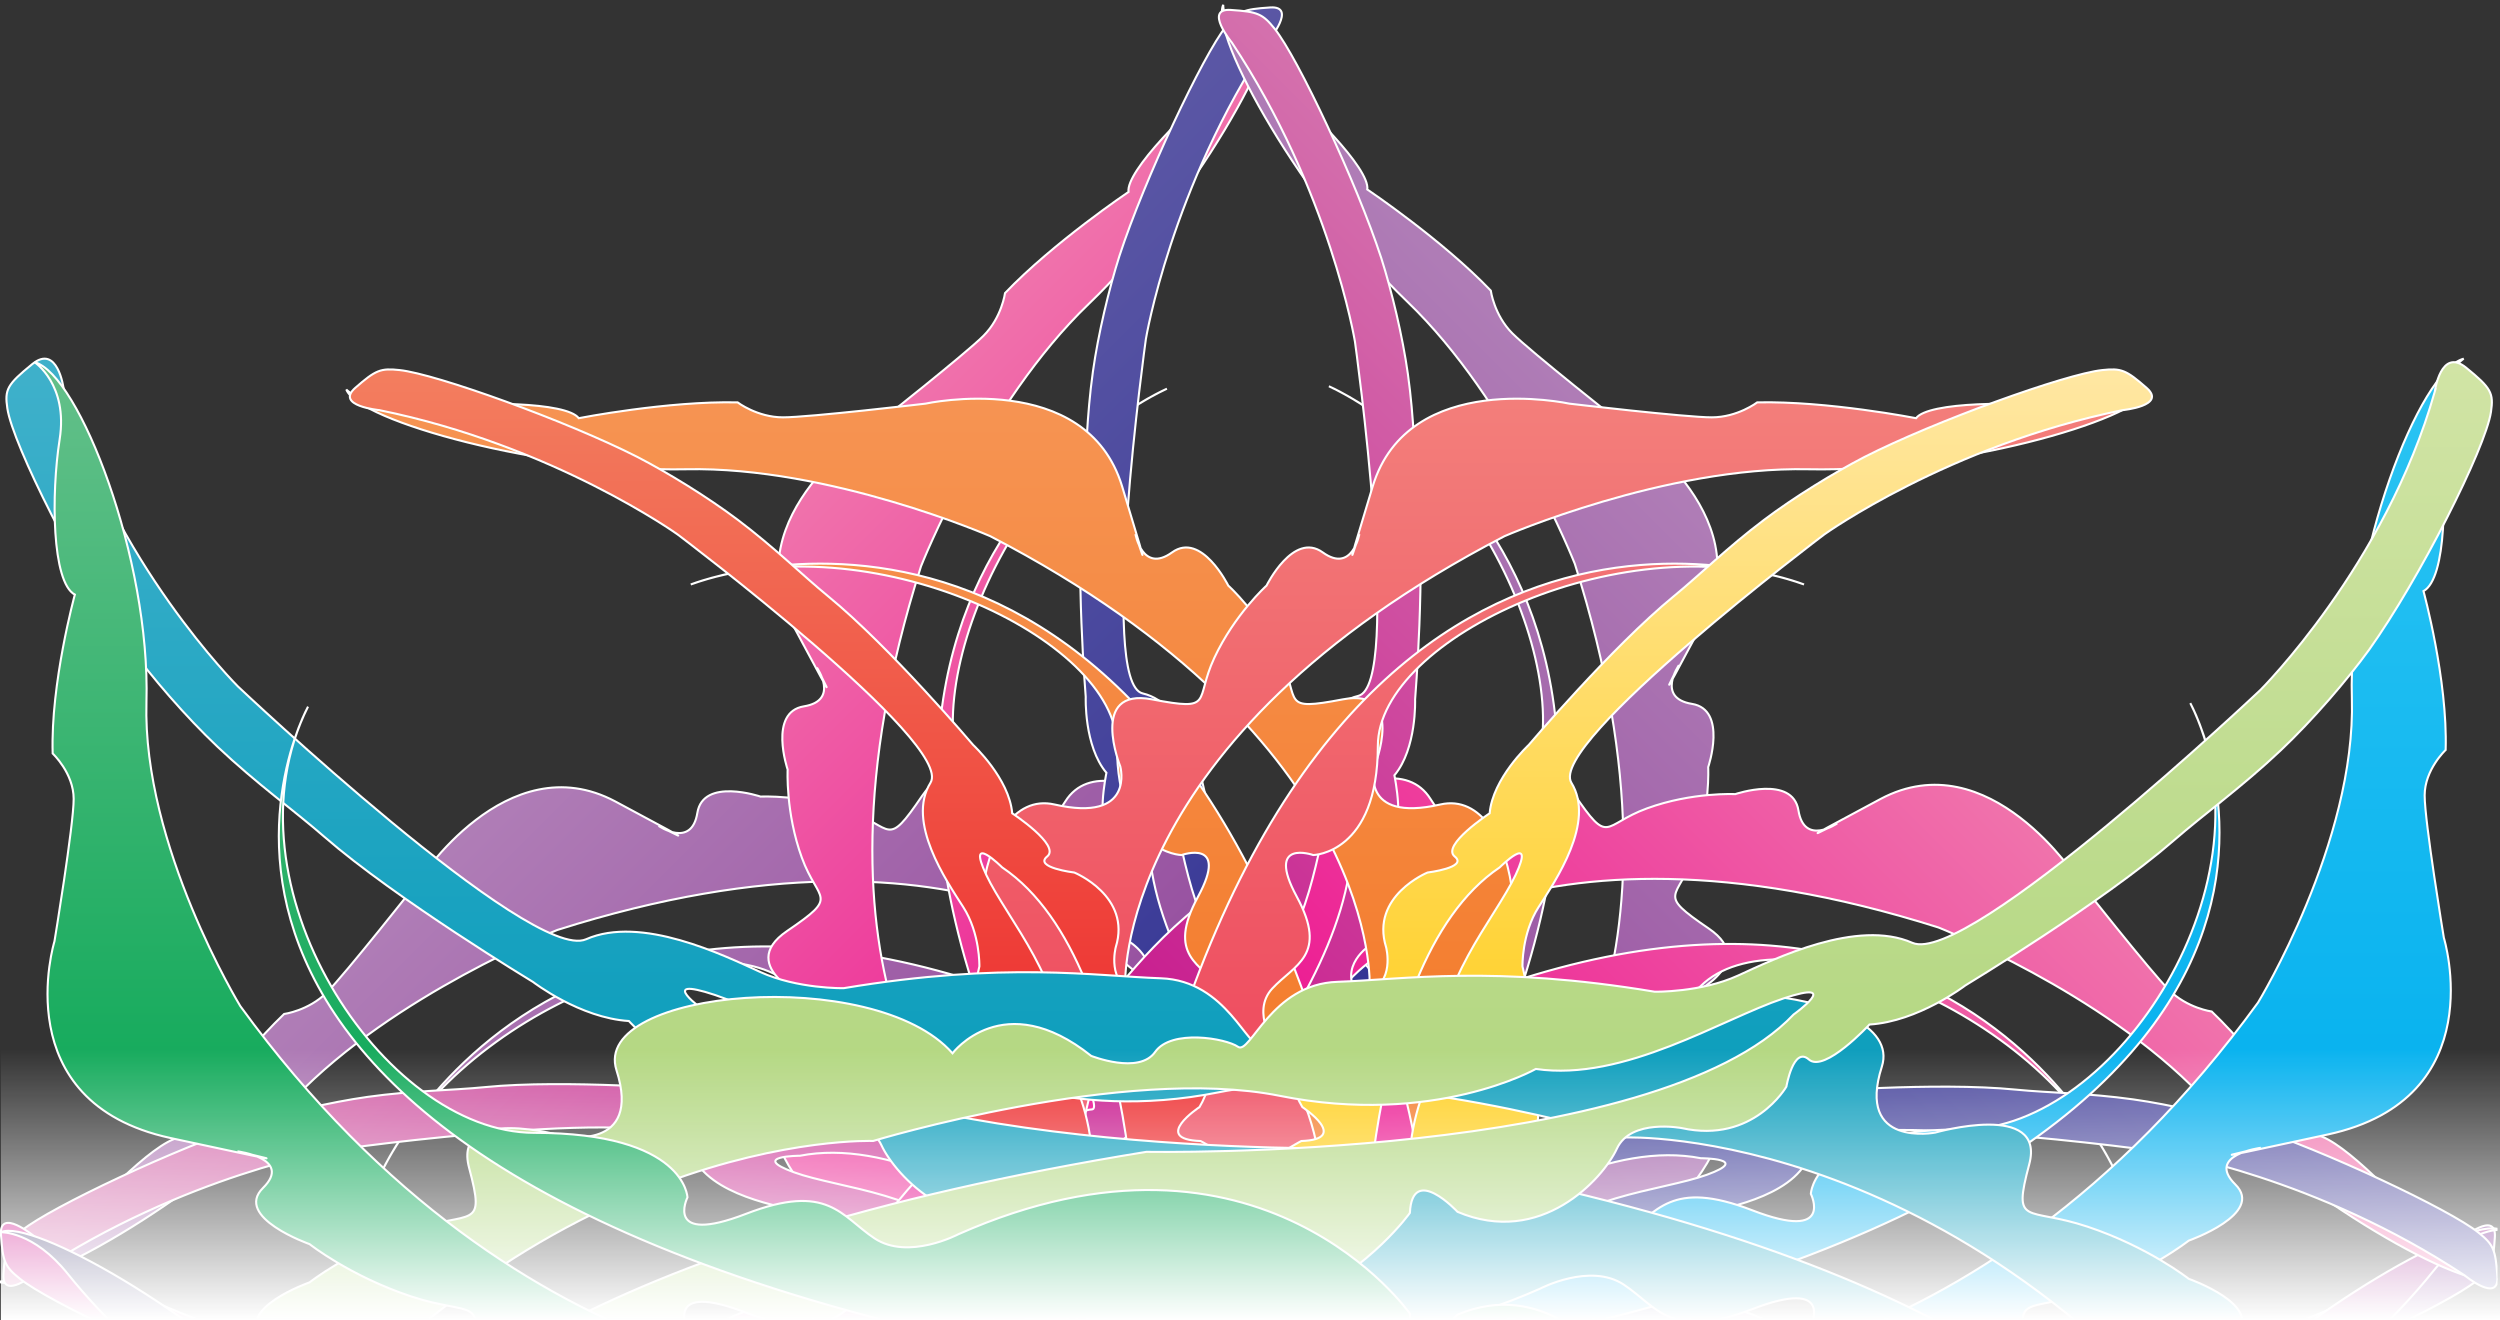 <svg xmlns="http://www.w3.org/2000/svg" xmlns:xlink="http://www.w3.org/1999/xlink" width="1200" height="633.79" viewBox="0 19.421 1200 633.79" enable-background="new 0 19.421 1200 633.79"><rect x="0" y="19.421" width="1200" height="633.79" fill="#333333" stroke="none"/><defs><rect id="a" x="-.81" y="21.535" width="1199.619" height="630.676"/></defs><clipPath id="b"><use xlink:href="#a" overflow="visible"/></clipPath><g clip-path="url(#b)"><linearGradient id="c" gradientUnits="userSpaceOnUse" x1="161.171" y1="711.64" x2="1002.317" y2="711.64" gradientTransform="matrix(.707 .707 .707 -.707 -312.145 717.988)"><stop offset="0" stop-color="#B07EB7"/><stop offset=".5" stop-color="#8C3D96"/><stop offset="1" stop-color="#762A90"/></linearGradient><path fill="url(#c)" stroke="#fff" d="M1181.823 613.856s16.541-13.664 15.716-.592c-.861 13.08-1.905 15.354-9.038 21.105-13.699 11.041-74.053 39.459-110.217 51.219-15.772 5.01-37.404 10.193-55.488 12.73-21.851 3.073-40.042 3.073-56.515 4.713-38.226 3.801-99.688-1.248-99.688-1.248s-23.571.883-36.437-9.943c0 0-27.434 5.652-26.521-2.775.915-8.432-14.682 3.77-14.682 3.77s-27.396 11.474-39.374-11.268c0 0-8.977-15.637-22.659-8.73-13.656 6.902-51.889 15.033-60.046-17.133 0 0 5.615-27.463-11.886-11.17 0 0-108.608 36.32-136.246-82.396 0 0-3.146-21.033-18.855-21.633-15.695-.568-30.348 7.834-39.472-22.852-9.138-30.662-19.732-8.527-19.732-8.527s-22.366 21.424-59.019-15.188c-36.673-36.593-160.902 8.443-199.399 89.918 0 0 99.9-231.107 429.688-23.811 0 0 119.973 126.25 203.271 110.029 0 0 24.54-.055 2.888-7.935-21.679-7.884-66.828-10.239-83.781-35.978 0 0-44.228-4.988-71.175-52.975-26.978-47.996-113.667-82.982-113.667-82.982s-79.387-88.615-281.975-24.396c0 0-78.234 30.791-125.885 80.453-47.62 49.652-127.658 94.999-142.441 88.322 0 0 15.705.574 32.188-20.067 16.506-20.642 46.635-50.479 56.441-49.095 0 0 24.23-36.02 48.551-59.278 0 0 11.756-1.597 20.489-10.327 8.791-8.765 43.686-52.99 43.686-52.99s42.579-66.57 94.854-38.681c52.286 27.89 20.729 11.688 20.729 11.688s15.805 11.004 18.604-6.213c2.77-17.207 30.356-7.828 30.356-7.828s20.6-1.063 42.27 6.813c21.672 7.882 17.825 18.462 35.239-7.12 17.451-25.615 33.515 12.055 33.515 12.055s13.967 24.416 35.262-9.457c21.271-33.875 98.393 26.441 87.093 75.568 0 0 35.216-10.601 32.688 34.444 0 0 5.1 18.062 16.835 14.151 11.732-3.928 21.716 12.498 21.781 18.31.048 5.802 29.345-13.306 46.132 2.021 16.857 15.308 43.532 31.969 73.433 80.146 0 0 10.887 11.461 25.641 14.687 14.754 3.207 48.211 9.479 53.304 31.049 5.129 21.558 170.071-1.551 170.071-1.551s72.543-12.016 143.473-59.052z"/><linearGradient id="d" gradientUnits="userSpaceOnUse" x1="161.172" y1="711.635" x2="1002.316" y2="711.635" gradientTransform="matrix(.707 .707 .707 -.707 -312.145 717.988)"><stop offset="0" stop-color="#F074AC"/><stop offset=".5" stop-color="#EB008B"/><stop offset="1" stop-color="#CD118C"/></linearGradient><path fill="url(#d)" stroke="#fff" d="M590.13 1205.553s-13.676 16.549-.599 15.723c13.09-.865 15.36-1.906 21.104-9.049 11.053-13.688 39.466-74.053 51.229-110.213 5-15.77 10.188-37.393 12.73-55.484 3.06-21.846 3.07-40.041 4.699-56.521 3.812-38.219-1.237-99.688-1.237-99.688s.875-23.562-9.946-36.438c0 0 5.654-27.424-2.773-26.518-8.429.912 3.76-14.683 3.76-14.683s11.479-27.399-11.253-39.366c0 0-15.64-8.98-8.737-22.67 6.908-13.666 15.025-51.88-17.145-60.037 0 0-27.452 5.609-11.16-11.893 0 0 36.317-108.604-82.4-136.232 0 0-21.031-3.158-21.626-18.865-.569-15.695 7.829-30.34-22.854-39.476-30.663-9.14-8.526-19.729-8.526-19.729s21.438-22.375-15.178-59.018c-36.597-36.674 8.438-160.9 89.908-199.396 0 0-231.098 99.894-23.801 429.679 0 0 126.243 119.994 110.021 203.281 0 0-.047 24.535-7.933 2.875-7.865-21.684-10.233-66.817-35.979-83.772 0 0-4.986-44.224-52.974-71.175-47.983-26.974-82.97-113.673-82.97-113.673s-88.622-79.375-24.403-281.961c0 0 30.792-78.238 80.456-125.885 49.646-47.624 94.981-127.663 88.305-142.444 0 0 .581 15.699-20.062 32.188-20.635 16.504-50.469 46.623-49.084 56.431 0 0-36.027 24.23-59.277 48.552 0 0-1.598 11.758-10.342 20.5-8.752 8.78-52.979 43.682-52.979 43.682s-66.579 42.579-38.681 94.847c27.896 52.292 11.688 20.734 11.688 20.734s11.004 15.799-6.212 18.604c-17.207 2.767-7.828 30.354-7.828 30.354s-1.065 20.602 6.812 42.27c7.878 21.67 18.466 17.828-7.123 35.246-25.604 17.441 12.058 33.51 12.058 33.51s24.404 13.975-9.455 35.255c-33.877 21.278 26.442 98.396 75.562 87.104 0 0-10.592 35.213 34.454 32.676 0 0 18.053 5.104 14.148 16.836-3.92 11.746 12.491 21.727 18.309 21.789 5.809.043-13.302 29.336 2.021 46.119 15.311 16.875 31.972 43.549 80.144 73.443 0 0 11.476 10.887 14.683 25.652 3.218 14.734 9.486 48.197 31.062 53.277 21.546 5.135-1.544 170.074-1.544 170.074s-12.036 72.557-59.072 143.485z"/><linearGradient id="e" gradientUnits="userSpaceOnUse" x1="151.526" y1="713.331" x2="992.682" y2="713.331" gradientTransform="matrix(.707 .707 .707 -.707 -312.145 717.988)"><stop offset="0" stop-color="#D471AD"/><stop offset=".5" stop-color="#C7158C"/><stop offset="1" stop-color="#9D248E"/></linearGradient><path fill="url(#e)" stroke="#fff" d="M17.364 630.401s-16.541 13.674-15.708.588c.86-13.086 1.908-15.359 9.042-21.104 13.685-11.036 74.053-39.457 110.214-51.215 15.765-5.006 37.393-10.188 55.49-12.74 21.838-3.061 40.046-3.07 56.521-4.704 38.223-3.806 99.688 1.243 99.688 1.243s23.56-.875 36.431 9.945c0 0 27.434-5.652 26.521 2.783-.914 8.428 14.675-3.765 14.675-3.765s27.401-11.481 39.381 11.259c0 0 8.978 15.633 22.662 8.73 13.663-6.905 51.875-15.03 60.034 17.145 0 0-5.604 27.45 11.893 11.155 0 0 108.614-36.308 136.245 82.403 0 0 3.15 21.033 18.855 21.623 15.697.574 30.351-7.832 39.472 22.859 9.135 30.664 19.727 8.523 19.727 8.523s22.374-21.438 59.021 15.186c36.675 36.586 160.906-8.439 199.398-89.912 0 0-99.887 231.102-429.68 23.803 0 0-119.982-126.239-203.272-110.021 0 0-24.544.039-2.885 7.931 21.677 7.873 66.828 10.233 83.785 35.975 0 0 44.22 4.99 71.172 52.979 26.968 47.977 113.673 82.971 113.673 82.971s79.384 88.625 281.952 24.404c0 0 78.242-30.8 125.889-80.461 47.631-49.645 127.667-94.982 142.446-88.295 0 0-15.688-.576-32.188 20.055-16.507 20.639-46.627 50.469-56.434 49.09 0 0-24.229 36.015-48.558 59.277 0 0-11.752 1.602-20.494 10.342-8.784 8.748-43.677 52.979-43.677 52.979s-42.581 66.575-94.856 38.679c-52.284-27.89-20.729-11.689-20.729-11.689s-15.801-10.998-18.604 6.215c-2.765 17.211-30.354 7.83-30.354 7.83s-20.602 1.062-42.277-6.811c-21.657-7.883-17.821-18.461-35.238 7.123-17.434 25.612-33.501-12.061-33.501-12.061s-13.978-24.398-35.263 9.455c-21.287 33.882-98.402-26.438-87.104-75.561 0 0-35.215 10.588-32.676-34.455 0 0-5.108-18.049-16.833-14.146-11.749 3.92-21.724-12.503-21.789-18.312-.044-5.799-29.333 13.303-46.125-2.019-16.876-15.308-43.541-31.972-73.431-80.146 0 0-10.896-11.479-25.656-14.685-14.746-3.213-48.199-9.491-53.289-31.062-5.136-21.545-170.07 1.549-170.07 1.549s-72.565 12.03-143.496 59.065z"/><linearGradient id="f" gradientUnits="userSpaceOnUse" x1="151.525" y1="713.336" x2="992.676" y2="713.336" gradientTransform="matrix(.707 .707 .707 -.707 -312.145 717.988)"><stop offset="0" stop-color="#5B57A5"/><stop offset=".5" stop-color="#2E3092"/><stop offset="1" stop-color="#474374"/></linearGradient><path fill="url(#f)" stroke="#fff" d="M609.062 38.701s13.68-16.546.597-15.699c-13.084.852-15.362 1.896-21.105 9.022-11.048 13.702-39.458 74.055-51.218 110.219-5.014 15.766-10.197 37.398-12.732 55.491-3.068 21.841-3.072 40.038-4.705 56.513-3.811 38.229 1.246 99.692 1.246 99.692s-.893 23.567 9.938 36.429c0 0-5.652 27.438 2.779 26.525 8.433-.915-3.767 14.678-3.767 14.678s-11.478 27.398 11.264 39.381c0 0 15.638 8.969 8.728 22.664-6.896 13.662-15.026 51.877 17.138 60.03 0 0 27.471-5.606 11.164 11.886 0 0-36.311 108.617 82.409 136.252 0 0 21.025 3.156 21.624 18.848.572 15.714-7.828 30.357 22.852 39.48 30.658 9.145 8.526 19.739 8.526 19.739s-21.435 22.354 15.188 59.013c36.592 36.666-8.441 160.895-89.911 199.396 0 0 231.097-99.896 23.802-429.684 0 0-126.241-119.984-110.026-203.271 0 0 .052-24.541 7.936-2.891 7.875 21.682 10.229 66.834 35.975 83.789 0 0 4.989 44.221 52.979 71.174 47.982 26.967 82.972 113.666 82.972 113.666s88.625 79.375 24.396 281.967c0 0-30.785 78.23-80.449 125.891-49.646 47.621-94.99 127.666-88.312 142.438 0 0-.567-15.695 20.063-32.188 20.639-16.502 50.479-46.627 49.089-56.439 0 0 36.028-24.229 59.288-48.549 0 0 1.585-11.756 10.321-20.491 8.762-8.784 52.992-43.685 52.992-43.685s66.576-42.578 38.686-94.854c-27.897-52.286-11.698-20.737-11.698-20.737s-10.993-15.793 6.216-18.604c17.208-2.766 7.829-30.354 7.829-30.354s1.073-20.609-6.814-42.267c-7.873-21.675-18.453-17.839 7.125-35.255 25.616-17.443-12.05-33.491-12.05-33.491s-24.418-13.979 9.45-35.271c33.873-21.272-26.438-98.399-75.573-87.096 0 0 10.604-35.227-34.439-32.686 0 0-18.062-5.102-14.146-16.834 3.912-11.75-12.49-21.715-18.316-21.78-5.8-.05 13.305-29.347-2.017-46.13-15.31-16.877-31.977-43.543-80.146-73.432 0 0-11.473-10.895-14.69-25.66-3.206-14.734-9.479-48.193-31.048-53.279-21.556-5.135 1.559-170.08 1.559-170.08s12.003-72.542 59.031-143.476z"/><linearGradient id="g" gradientUnits="userSpaceOnUse" x1="-279.878" y1="2612.84" x2="561.264" y2="2612.84" gradientTransform="matrix(-.707 .707 .707 .707 -1152.466 -1322.081)"><stop offset="0" stop-color="#B07EB7"/><stop offset=".5" stop-color="#8C3D96"/><stop offset="1" stop-color="#762A90"/></linearGradient><path fill="url(#g)" stroke="#fff" d="M607.872 1204.366s13.669 16.541.589 15.701c-13.079-.852-15.359-1.9-21.099-9.037-11.062-13.688-39.473-74.052-51.229-110.207-5.009-15.779-10.197-37.394-12.729-55.482-3.073-21.855-3.073-40.045-4.708-56.526-3.806-38.224 1.248-99.688 1.248-99.688s-.886-23.567 9.942-36.428c0 0-5.657-27.427 2.777-26.521 8.426.921-3.772-14.676-3.772-14.676s-11.469-27.408 11.266-39.385c0 0 15.638-8.972 8.729-22.658-6.895-13.66-15.022-51.883 17.138-60.043 0 0 27.469 5.619 11.176-11.883 0 0-36.324-108.609 82.395-136.242 0 0 21.033-3.156 21.632-18.856.564-15.698-7.832-30.353 22.852-39.479 30.658-9.139 8.525-19.732 8.525-19.732s-21.424-22.363 15.187-59.016c36.594-36.678-8.449-160.9-89.918-199.393 0 0 231.104 99.895 23.811 429.684 0 0-126.244 119.973-110.027 203.264 0 0 .054 24.55 7.939 2.891 7.872-21.682 10.229-66.822 35.962-83.785 0 0 4.989-44.224 52.979-71.172 47.995-26.963 82.988-113.66 82.988-113.66s88.609-79.381 24.392-281.973c0 0-30.787-78.236-80.457-125.885-49.647-47.629-94.991-127.667-88.312-142.451 0 0-.57 15.71 20.062 32.197 20.638 16.503 50.479 46.628 49.088 56.438 0 0 36.031 24.224 59.281 48.552 0 0 1.604 11.756 10.333 20.489 8.763 8.786 52.987 43.686 52.987 43.686s66.582 42.576 38.686 94.85c-27.896 52.291-11.7 20.736-11.7 20.736s-10.993 15.796 6.222 18.604c17.205 2.765 7.83 30.354 7.83 30.354s1.062 20.598-6.812 42.271c-7.878 21.666-18.467 17.816 7.114 35.234 25.605 17.449-12.052 33.509-12.052 33.509s-24.409 13.979 9.457 35.265c33.873 21.276-26.441 98.395-75.56 87.1 0 0 10.598 35.213-34.453 32.676 0 0-18.058 5.105-14.146 16.834 3.908 11.744-12.515 21.721-18.318 21.796-5.804.046 13.306 29.337-2.016 46.118-15.312 16.88-31.979 43.545-80.147 73.434 0 0-11.47 10.893-14.685 25.652-3.209 14.738-9.489 48.197-31.054 53.289-21.555 5.134 1.549 170.078 1.549 170.078s12.019 72.548 59.058 143.476z"/><linearGradient id="h" gradientUnits="userSpaceOnUse" x1="-279.882" y1="2612.838" x2="561.265" y2="2612.838" gradientTransform="matrix(-.707 .707 .707 .707 -1152.466 -1322.081)"><stop offset="0" stop-color="#F074AC"/><stop offset=".5" stop-color="#EB008B"/><stop offset="1" stop-color="#CD118C"/></linearGradient><path fill="url(#h)" stroke="#fff" d="M16.168 612.662s-16.548-13.67-15.712-.598c.863 13.086 1.91 15.366 9.042 21.105 13.688 11.041 74.059 39.467 110.218 51.23 15.762 4.998 37.388 10.184 55.485 12.729 21.843 3.068 40.044 3.072 56.518 4.711 38.221 3.807 99.689-1.252 99.689-1.252s23.562.879 36.432-9.939c0 0 27.434 5.654 26.521-2.781-.917-8.424 14.673 3.768 14.673 3.768s27.411 11.477 39.386-11.254c0 0 8.971-15.639 22.653-8.742 13.668 6.908 51.88 15.031 60.042-17.145 0 0-5.61-27.441 11.886-11.152 0 0 108.606 36.314 136.245-82.405 0 0 3.146-21.028 18.862-21.623 15.694-.573 30.345 7.827 39.471-22.854 9.14-30.664 19.739-8.531 19.739-8.531s22.363 21.438 59.015-15.176c36.672-36.603 160.898 8.437 199.396 89.91 0 0-99.894-231.104-429.684-23.808 0 0-119.988 126.246-203.267 110.03 0 0-24.556-.057-2.89-7.942 21.679-7.864 66.82-10.231 83.775-35.978 0 0 44.225-4.985 71.178-52.969 26.963-47.988 113.661-82.976 113.661-82.976s79.388-88.626 281.974-24.403c0 0 78.232 30.789 125.884 80.459 47.621 49.647 127.655 94.983 142.451 88.311 0 0-15.705.574-32.202-20.062-16.498-20.646-46.611-50.476-56.435-49.091 0 0-24.22-36.024-48.542-59.278 0 0-11.76-1.597-20.51-10.344-8.775-8.75-43.677-52.979-43.677-52.979s-42.572-66.575-94.851-38.676c-52.283 27.894-20.729 11.688-20.729 11.688s-15.808 11.002-18.614-6.213c-2.766-17.209-30.35-7.83-30.35-7.83s-20.604-1.063-42.277 6.812c-21.655 7.883-17.821 18.463-35.237-7.119-17.439-25.612-33.51 12.05-33.51 12.05s-13.97 24.411-35.256-9.449c-21.275-33.881-98.396 26.438-87.1 75.558 0 0-35.214-10.586-32.682 34.455 0 0-5.104 18.055-16.829 14.145-11.745-3.918-21.722 12.5-21.793 18.312-.045 5.805-29.334-13.295-46.125 2.024-16.871 15.308-43.543 31.967-73.437 80.138 0 0-10.89 11.477-25.656 14.686-14.733 3.217-48.192 9.488-53.277 31.062-5.133 21.539-170.073-1.553-170.073-1.553s-72.547-12.029-143.481-59.061z"/><linearGradient id="i" gradientUnits="userSpaceOnUse" x1="-289.523" y1="2614.521" x2="551.628" y2="2614.521" gradientTransform="matrix(-.707 .707 .707 .707 -1152.466 -1322.081)"><stop offset="0" stop-color="#D471AD"/><stop offset=".5" stop-color="#C7158C"/><stop offset="1" stop-color="#9D248E"/></linearGradient><path fill="url(#i)" stroke="#fff" d="M591.328 39.9s-13.676-16.542-.604-15.712c13.097.867 15.37 1.912 21.115 9.046 11.044 13.682 39.457 74.051 51.218 110.211 5.01 15.765 10.186 37.397 12.73 55.49 3.071 21.838 3.079 40.044 4.715 56.517 3.793 38.225-1.252 99.692-1.252 99.692s.878 23.56-9.936 36.429c0 0 5.645 27.43-2.788 26.521-8.426-.916 3.76 14.671 3.76 14.671s11.486 27.405-11.255 39.382c0 0-15.629 8.979-8.729 22.666 6.904 13.663 15.021 51.875-17.146 60.029 0 0-27.452-5.605-11.156 11.891 0 0 36.31 108.616-82.403 136.241 0 0-21.031 3.159-21.628 18.864-.565 15.697 7.828 30.342-22.852 39.475-30.665 9.137-8.532 19.73-8.532 19.73s21.438 22.367-15.178 59.017c-36.594 36.675 8.436 160.896 89.901 199.396 0 0-231.097-99.893-23.797-429.684 0 0 126.237-119.984 110.024-203.271 0 0-.041-24.541-7.932-2.885-7.875 21.682-10.243 66.83-35.979 83.783 0 0-4.991 44.225-52.98 71.178-47.979 26.963-82.976 113.668-82.976 113.668s-88.621 79.377-24.396 281.955c0 0 30.795 78.236 80.454 125.889 49.646 47.627 94.991 127.662 88.306 142.443 0 0 .572-15.695-20.058-32.188-20.643-16.505-50.473-46.63-49.085-56.429 0 0-36.024-24.229-59.281-48.562 0 0-1.604-11.746-10.341-20.49-8.745-8.785-52.982-43.683-52.982-43.683s-66.576-42.579-38.676-94.856c27.893-52.287 11.688-20.729 11.688-20.729s10.997-15.795-6.216-18.603c-17.21-2.764-7.829-30.356-7.829-30.356s-1.062-20.604 6.812-42.271c7.878-21.662 18.468-17.826-7.122-35.238-25.608-17.444 12.052-33.508 12.052-33.508s24.413-13.981-9.453-35.271c-33.879-21.276 26.447-98.396 75.56-87.099 0 0-10.589-35.211 34.455-32.676 0 0 18.057-5.104 14.146-16.83-3.913-11.75 12.498-21.728 18.311-21.791 5.809-.041-13.304-29.334 2.029-46.125 15.303-16.873 31.966-43.537 80.141-73.426 0 0 11.479-10.902 14.678-25.662 3.214-14.742 9.492-48.192 31.064-53.281 21.548-5.13-1.553-170.077-1.553-170.077s-12.009-72.549-59.044-143.481z"/><linearGradient id="j" gradientUnits="userSpaceOnUse" x1="-289.523" y1="2614.533" x2="551.625" y2="2614.533" gradientTransform="matrix(-.707 .707 .707 .707 -1152.466 -1322.081)"><stop offset="0" stop-color="#5B57A5"/><stop offset=".5" stop-color="#2E3092"/><stop offset="1" stop-color="#474374"/></linearGradient><path fill="url(#j)" stroke="#fff" d="M1183.021 631.606s16.549 13.663 15.713.59c-.858-13.084-1.905-15.365-9.038-21.105-13.689-11.049-74.05-39.467-110.218-51.219-15.771-5.014-37.396-10.197-55.484-12.736-21.843-3.066-40.035-3.077-56.518-4.704-38.226-3.806-99.703 1.245-99.703 1.245s-23.556-.889-36.411 9.941c0 0-27.438-5.656-26.529 2.774.911 8.433-14.676-3.767-14.676-3.767s-27.411-11.467-39.386 11.262c0 0-8.968 15.641-22.66 8.73-13.657-6.9-51.872-15.029-60.031 17.135 0 0 5.614 27.469-11.887 11.17 0 0-108.619-36.311-136.249 82.398 0 0-3.157 21.033-18.853 21.627-15.707.572-30.354-7.826-39.481 22.85-9.144 30.666-19.732 8.525-19.732 8.525s-22.363-21.424-59.01 15.188c-36.676 36.597-160.904-8.438-199.401-89.918 0 0 99.897 231.114 429.683 23.812 0 0 119.983-126.244 203.275-110.035 0 0 24.54.058 2.886 7.939-21.685 7.879-66.828 10.23-83.779 35.975 0 0-44.229 4.986-71.188 52.984-26.96 47.975-113.659 82.969-113.659 82.969s-79.379 88.627-281.972 24.399c0 0-78.234-30.791-125.884-80.462-47.625-49.634-127.663-94.975-142.444-88.296 0 0 15.701-.576 32.193 20.061 16.501 20.645 46.629 50.479 56.439 49.094 0 0 24.227 36.014 48.549 59.287 0 0 11.754 1.594 20.493 10.316 8.789 8.77 43.688 52.992 43.688 52.992s42.572 66.578 94.849 38.686c52.287-27.896 20.737-11.693 20.737-11.693s15.792-10.998 18.602 6.217c2.771 17.199 30.355 7.824 30.355 7.824s20.601 1.07 42.261-6.808c21.675-7.886 17.838-18.466 35.25 7.116 17.444 25.609 33.499-12.047 33.499-12.047s13.981-24.422 35.271 9.451c21.274 33.871 98.396-26.443 87.096-75.57 0 0 35.222 10.602 32.68-34.441 0 0 5.104-18.066 16.834-14.154 11.748 3.92 21.714-12.494 21.785-18.307.051-5.809 29.345 13.307 46.129-2.027 16.878-15.299 43.544-31.977 73.435-80.137 0 0 10.896-11.477 25.662-14.689 14.729-3.209 48.188-9.485 53.279-31.049 5.126-21.555 170.08 1.549 170.08 1.549s72.547 12.025 143.47 59.058z"/><linearGradient id="k" gradientUnits="userSpaceOnUse" x1="334.324" y1="1753.647" x2="1175.459" y2="1753.647" gradientTransform="matrix(0 1 1 0 -1154.9 -127.938)"><stop offset="0" stop-color="#F69453"/><stop offset=".5" stop-color="#F37521"/><stop offset="1" stop-color="#D4622A"/></linearGradient><path fill="url(#k)" stroke="#fff" d="M1017.148 1027.979s21.36 2.03 11.522 10.688c-9.854 8.646-12.207 9.519-21.312 8.533-17.504-1.861-80.266-24.463-114.146-41.709-14.71-7.615-33.662-19.238-48.254-30.232-17.611-13.273-30.487-26.146-43.289-36.637-29.717-24.34-69.605-71.381-69.605-71.381s-17.29-16.037-18.729-32.791c0 0-23.399-15.386-16.798-20.709 6.612-5.324-13.042-7.722-13.042-7.722s-27.481-11.261-19.882-35.81c0 0 4.715-17.397-9.844-22.198-14.547-4.776-47.313-26.062-30.342-54.565 0 0 23.396-15.453-.506-16.306 0 0-102.479-51.125-38.079-154.603 0 0 12.642-17.104 1.97-28.629-10.702-11.508-27.008-15.929-11.762-44.074 15.224-28.146-7.918-19.981-7.918-19.981s-30.973-.659-30.995-52.463c-.06-51.808-119.745-107.812-204.573-77.42 0 0 234.055-92.776 320.666 287 0 0-4.438 174.104 65.93 221.532 0 0 17.391 17.32 7.654-3.567-9.766-20.899-40.027-54.487-33.81-84.683 0 0-27.746-34.799-12.871-87.784 14.862-52.998-21.689-139.052-21.689-139.052s6.523-118.793-182.141-216.636c0 0-77.088-33.543-145.903-32.114-68.777 1.424-157.438-23.108-163.167-38.28 0 0 10.703 11.505 36.949 8.572 26.266-2.921 68.664-2.718 74.625 5.191 0 0 42.597-8.339 76.247-7.585 0 0 9.443 7.183 21.793 7.183 12.407.021 68.357-6.575 68.357-6.575s77.18-16.964 94.42 39.721c17.253 56.7 6.396 22.926 6.396 22.926s3.396 18.952 17.555 8.763c14.125-10.218 26.998 15.922 26.998 15.922s15.315 13.821 25.062 34.711c9.766 20.896-.438 25.664 29.96 19.888 30.45-5.773 15.166 32.217 15.166 32.217s-7.376 27.141 31.622 18.246c39.004-8.91 50.886 88.273 8.161 115.02 0 0 32.396 17.41-1.257 47.461 0 0-9.155 16.386 1.896 21.914 11.087 5.533 6.524 24.197 2.465 28.355-4.071 4.131 30.151 11.34 31.188 34.038 1.104 22.763 8.17 53.399-4.747 108.599 0 0-.412 15.813 7.758 28.522 8.145 12.688 27.372 40.798 15.719 59.642-11.605 18.866 121.356 119.168 121.356 119.168s59.808 42.792 143.226 59.694z"/><linearGradient id="l" gradientUnits="userSpaceOnUse" x1="334.324" y1="1753.65" x2="1175.459" y2="1753.65" gradientTransform="matrix(0 1 1 0 -1154.9 -127.938)"><stop offset="0" stop-color="#F37F7B"/><stop offset=".5" stop-color="#ED3D57"/><stop offset="1" stop-color="#DD1E47"/></linearGradient><path fill="url(#l)" stroke="#fff" d="M180.363 1027.979s-21.371 2.03-11.536 10.688c9.865 8.646 12.208 9.519 21.318 8.533 17.49-1.861 80.266-24.463 114.153-41.709 14.689-7.615 33.646-19.238 48.24-30.232 17.612-13.273 30.489-26.146 43.293-36.637 29.72-24.34 69.609-71.381 69.609-71.381s17.282-16.037 18.726-32.791c0 0 23.403-15.386 16.795-20.709-6.609-5.324 13.031-7.722 13.031-7.722s27.499-11.261 19.887-35.81c0 0-4.708-17.397 9.85-22.198 14.546-4.776 47.312-26.062 30.337-54.565 0 0-23.378-15.453.519-16.306 0 0 102.467-51.125 38.061-154.603 0 0-12.636-17.104-1.953-28.629 10.696-11.508 27.002-15.929 11.761-44.074-15.229-28.146 7.915-19.981 7.915-19.981s30.979-.659 30.997-52.463c.061-51.808 119.737-107.812 204.566-77.42 0 0-234.049-92.776-320.659 287 0 0 4.427 174.104-65.936 221.532 0 0-17.388 17.32-7.646-3.567 9.765-20.899 40.015-54.487 33.804-84.683 0 0 27.74-34.799 12.865-87.784-14.856-52.998 21.707-139.052 21.707-139.052s-6.534-118.793 182.121-216.636c0 0 77.1-33.543 145.908-32.114 68.773 1.424 157.443-23.108 163.166-38.28 0 0-10.695 11.505-36.947 8.572-26.269-2.921-68.654-2.718-74.614 5.191 0 0-42.607-8.339-76.241-7.585 0 0-9.443 7.183-21.811 7.183-12.4.021-68.354-6.575-68.354-6.575s-77.186-16.964-94.409 39.721c-17.258 56.7-6.404 22.926-6.404 22.926s-3.396 18.952-17.555 8.763c-14.119-10.218-26.993 15.922-26.993 15.922s-15.32 13.821-25.072 34.711c-9.745 20.896.449 25.664-29.956 19.888-30.441-5.773-15.17 32.217-15.17 32.217s7.379 27.141-31.617 18.246c-39.004-8.91-50.878 88.273-8.16 115.02 0 0-32.389 17.41 1.257 47.461 0 0 9.155 16.386-1.896 21.914-11.075 5.533-6.525 24.197-2.472 28.355 4.082 4.131-30.141 11.34-31.177 34.038-1.106 22.763-8.184 53.399 4.739 108.599 0 0 .413 15.813-7.758 28.522-8.149 12.688-27.37 40.798-15.708 59.642 11.599 18.865-121.362 119.168-121.362 119.168s-59.806 42.792-143.219 59.694z"/><linearGradient id="m" gradientUnits="userSpaceOnUse" x1="324.679" y1="1755.344" x2="1165.807" y2="1755.344" gradientTransform="matrix(0 1 1 0 -1154.9 -127.938)"><stop offset="0" stop-color="#F37E5F"/><stop offset=".5" stop-color="#EC1C24"/><stop offset="1" stop-color="#CF232A"/></linearGradient><path fill="url(#m)" stroke="#fff" d="M182.051 216.284s-21.364-2.038-11.53-10.686c9.859-8.647 12.213-9.519 21.317-8.538 17.491 1.866 80.266 24.462 114.154 41.719 14.685 7.606 33.643 19.23 48.241 30.226 17.605 13.277 30.486 26.139 43.291 36.639 29.714 24.34 69.607 71.374 69.607 71.374s17.282 16.029 18.729 32.787c0 0 23.396 15.398 16.789 20.721-6.604 5.312 13.032 7.717 13.032 7.717s27.5 11.264 19.888 35.805c0 0-4.706 17.404 9.846 22.201 14.553 4.775 47.315 26.057 30.339 54.57 0 0-23.386 15.449.521 16.295 0 0 102.467 51.133 38.061 154.609 0 0-12.633 17.1-1.957 28.631 10.698 11.49 27.002 15.916 11.752 44.064-15.222 28.148 7.916 19.986 7.916 19.986s30.985.658 31.011 52.467c.057 51.807 119.729 107.805 204.562 77.418 0 0-234.048 92.779-320.657-287.006 0 0 4.424-174.105-65.937-221.527 0 0-17.391-17.322-7.646 3.57 9.762 20.895 40.013 54.485 33.801 84.68 0 0 27.739 34.799 12.867 87.793-14.854 52.988 21.705 139.043 21.705 139.043s-6.535 118.799 182.124 216.631c0 0 77.104 33.55 145.9 32.125 68.779-1.428 157.441 23.104 163.175 38.271 0 0-10.688-11.504-36.949-8.564-26.268 2.92-68.656 2.715-74.615-5.189 0 0-42.598 8.334-76.25 7.584 0 0-9.44-7.188-21.801-7.189-12.4-.018-68.352 6.576-68.352 6.576s-77.188 16.979-94.431-39.715c-17.237-56.699-6.391-22.928-6.391-22.928s-3.388-18.949-17.552-8.76c-14.119 10.203-26.997-15.924-26.997-15.924s-15.323-13.819-25.071-34.721c-9.75-20.887.449-25.662-29.952-19.879-30.443 5.77-15.174-32.213-15.174-32.213s7.378-27.146-31.617-18.256c-39.007 8.91-50.881-88.271-8.161-115.014 0 0-32.387-17.418 1.263-47.479 0 0 9.15-16.367-1.898-21.9-11.08-5.535-6.526-24.188-2.47-28.354 4.078-4.139-30.143-11.342-31.176-34.051-1.109-22.756-8.188-53.395 4.739-108.588 0 0 .409-15.814-7.761-28.523-8.152-12.699-27.375-40.794-15.709-59.641 11.604-18.869-121.361-119.169-121.361-119.169s-59.795-42.794-143.215-59.688z"/><linearGradient id="n" gradientUnits="userSpaceOnUse" x1="324.679" y1="1755.344" x2="1165.807" y2="1755.344" gradientTransform="matrix(0 1 1 0 -1154.9 -127.938)"><stop offset="0" stop-color="#FFE7A3"/><stop offset=".5" stop-color="#FFCA05"/><stop offset="1" stop-color="#FAAC18"/></linearGradient><path fill="url(#n)" stroke="#fff" d="M1018.842 216.284s21.355-2.038 11.521-10.686c-9.852-8.647-12.199-9.519-21.312-8.538-17.491 1.866-80.264 24.462-114.145 41.719-14.693 7.606-33.652 19.23-48.237 30.226-17.628 13.277-30.491 26.139-43.297 36.639-29.721 24.34-69.609 71.374-69.609 71.374s-17.291 16.029-18.724 32.787c0 0-23.401 15.398-16.792 20.721 6.604 5.312-13.05 7.717-13.05 7.717s-27.482 11.264-19.882 35.805c0 0 4.716 17.404-9.851 22.201-14.538 4.775-47.312 26.057-30.336 54.57 0 0 23.394 15.449-.51 16.295 0 0-102.48 51.133-38.076 154.609 0 0 12.641 17.1 1.966 28.631-10.704 11.49-27.011 15.916-11.764 44.064 15.224 28.148-7.92 19.986-7.92 19.986s-30.964.658-30.991 52.467c-.054 51.807-119.743 107.805-204.578 77.418 0 0 234.055 92.779 320.67-287.006 0 0-4.432-174.105 65.933-221.527 0 0 17.396-17.322 7.653 3.57-9.761 20.895-40.021 54.485-33.812 84.68 0 0-27.742 34.799-12.863 87.793 14.866 52.988-21.7 139.043-21.7 139.043s6.533 118.799-182.132 216.631c0 0-77.087 33.55-145.907 32.125-68.774-1.428-157.438 23.104-163.162 38.271 0 0 10.698-11.504 36.948-8.564 26.268 2.92 68.667 2.715 74.62-5.189 0 0 42.604 8.334 76.249 7.584 0 0 9.444-7.188 21.798-7.189 12.407-.018 68.358 6.576 68.358 6.576s77.179 16.979 94.418-39.715c17.253-56.699 6.393-22.928 6.393-22.928s3.396-18.949 17.561-8.76c14.114 10.203 26.997-15.924 26.997-15.924s15.312-13.819 25.065-34.721c9.749-20.887-.451-25.662 29.956-19.879 30.441 5.77 15.161-32.213 15.161-32.213s-7.371-27.146 31.631-18.256c38.994 8.91 50.881-88.271 8.148-115.014 0 0 32.393-17.418-1.249-47.479 0 0-9.163-16.367 1.902-21.9 11.077-5.535 6.52-24.188 2.459-28.354-4.07-4.139 30.149-11.342 31.181-34.051 1.11-22.756 8.186-53.395-4.746-108.588 0 0-.404-15.814 7.761-28.523 8.156-12.699 27.367-40.794 15.717-59.641-11.605-18.869 121.363-119.169 121.363-119.169s59.8-42.794 143.216-59.688z"/><linearGradient id="o" gradientUnits="userSpaceOnUse" x1="319.519" y1="1747.732" x2="1184.542" y2="1747.732" gradientTransform="matrix(0 1 1 0 -1154.9 -127.938)"><stop offset="0" stop-color="#2BC4F3"/><stop offset=".5" stop-color="#00AEEE"/><stop offset="1" stop-color="#0095DA"/></linearGradient><path fill="url(#o)" stroke="#fff" d="M30.492 1042.489s-2.858 21.366-14.987 11.523c-12.12-9.855-13.34-12.215-11.971-21.318 2.623-17.496 34.305-80.268 58.499-114.146 10.673-14.682 26.973-33.657 42.392-48.246 18.614-17.607 36.661-30.486 51.368-43.293 34.129-29.717 100.089-69.605 100.089-69.605s22.48-17.285 45.976-18.729c0 0 21.59-23.391 29.051-16.791 7.454 6.615 10.821-13.041 10.821-13.041s15.797-27.488 50.211-19.877c0 0 24.401 4.707 31.129-9.85 6.694-14.543 36.546-47.312 76.522-30.342 0 0 21.667 23.389 22.858-.51 0 0 71.691-102.477 216.799-38.068 0 0 23.979 12.637 40.14 1.963 16.124-10.705 22.324-27.008 61.798-11.76 39.469 15.223 28.027-7.922 28.027-7.922s.928-30.977 73.568-30.99c72.646-.064 151.173-119.746 108.562-204.578 0 0 130.097 234.051-402.445 320.66 0 0-244.149-4.42-310.648 65.938 0 0-24.29 17.387 5.001 7.652 29.305-9.762 76.409-40.014 118.75-33.812 0 0 48.787-27.74 123.095-12.861 74.319 14.854 194.979-21.703 194.979-21.703s166.58 6.533 303.771-182.129c0 0 47.05-77.09 45.053-145.906-2.01-68.775 32.396-157.438 53.674-163.165 0 0-16.136 10.696-12.021 36.947 4.105 26.266 3.812 68.664-7.28 74.622 0 0 11.688 42.602 10.639 76.251 0 0-10.074 9.438-10.074 21.795-.034 12.404 9.214 68.354 9.214 68.354s23.799 77.18-55.688 94.419c-79.496 17.247-32.162 6.392-32.162 6.392s-26.562 3.395-12.274 17.561c14.323 14.117-22.332 26.994-22.332 26.994s-19.372 15.324-48.665 25.068c-29.304 9.752-35.989-.447-27.89 29.953 8.104 30.45-45.169 15.174-45.169 15.174s-38.069-7.375-25.594 31.623c12.493 39.002-123.784 50.875-161.286 8.148 0 0-24.409 32.396-66.564-1.252 0 0-22.972-9.148-30.711 1.895-7.765 11.086-33.936 6.528-39.758 2.473-5.812-4.072-15.902 30.138-47.753 31.186-31.909 1.113-74.865 8.178-152.271-4.746 0 0-22.179-.404-39.995 7.754-17.8 8.156-57.199 27.379-83.636 15.723-26.449-11.605-167.095 121.354-167.095 121.354s-60.029 59.796-83.717 143.218z"/><linearGradient id="p" gradientUnits="userSpaceOnUse" x1="319.519" y1="1747.732" x2="1184.54" y2="1747.732" gradientTransform="matrix(0 1 1 0 -1154.9 -127.938)"><stop offset=".011" stop-color="#3EB0CA"/><stop offset=".5" stop-color="#0099B9"/><stop offset=".994" stop-color="#007C84"/></linearGradient><path fill="url(#p)" stroke="#fff" d="M30.492 205.696s-2.858-21.361-14.987-11.525c-12.12 9.854-13.34 12.209-11.971 21.312 2.623 17.495 34.305 80.267 58.499 114.151 10.673 14.688 26.973 33.65 42.392 48.242 18.614 17.617 36.661 30.488 51.368 43.297 34.129 29.718 100.089 69.609 100.089 69.609s22.48 17.289 45.976 18.727c0 0 21.59 23.396 29.051 16.793 7.454-6.609 10.821 13.031 10.821 13.031s15.797 27.498 50.211 19.892c0 0 24.401-4.72 31.129 9.847 6.694 14.543 36.546 47.312 76.522 30.332 0 0 21.667-23.386 22.858.51 0 0 71.691 102.482 216.799 38.074 0 0 23.979-12.638 40.14-1.959 16.124 10.694 22.324 27.006 61.798 11.754 39.469-15.215 28.027 7.926 28.027 7.926s.928 30.97 73.568 30.994c72.646.062 151.173 119.742 108.562 204.578 0 0 130.097-234.055-402.445-320.67 0 0-244.149 4.422-310.648-65.934 0 0-24.29-17.385 5.001-7.648 29.305 9.764 76.409 40.018 118.75 33.801 0 0 48.787 27.746 123.095 12.873 74.319-14.859 194.979 21.703 194.979 21.703s166.58-6.533 303.771 182.125c0 0 47.05 77.09 45.053 145.916-2.01 68.768 32.396 157.428 53.674 163.156 0 0-16.136-10.693-12.021-36.945 4.105-26.271 3.812-68.662-7.28-74.619 0 0 11.688-42.604 10.639-76.256 0 0-10.074-9.438-10.074-21.797-.034-12.402 9.214-68.355 9.214-68.355s23.799-77.178-55.688-94.418c-79.496-17.252-32.162-6.391-32.162-6.391s-26.562-3.396-12.274-17.558c14.323-14.12-22.332-27.002-22.332-27.002s-19.372-15.312-48.665-25.063c-29.304-9.746-35.989.445-27.89-29.953 8.104-30.447-45.169-15.172-45.169-15.172s-38.069 7.375-25.594-31.621c12.493-38.998-123.784-50.881-161.286-8.154 0 0-24.409-32.393-66.564 1.255 0 0-22.972 9.153-30.711-1.899-7.765-11.082-33.936-6.523-39.758-2.461-5.812 4.071-15.902-30.146-47.753-31.188-31.909-1.104-74.865-8.18-152.271 4.75 0 0-22.179.4-39.995-7.766-17.8-8.146-57.199-27.373-83.636-15.713-26.449 11.604-167.095-121.359-167.095-121.359s-60.029-59.807-83.717-143.222z"/><linearGradient id="q" gradientUnits="userSpaceOnUse" x1="321.212" y1="1761.258" x2="1186.231" y2="1761.258" gradientTransform="matrix(0 1 1 0 -1154.9 -127.938)"><stop offset="0" stop-color="#D1E4A5"/><stop offset=".5" stop-color="#ACD479"/><stop offset="1" stop-color="#76B83F"/></linearGradient><path fill="url(#q)" stroke="#fff" d="M1168.699 207.386s2.854-21.361 14.996-11.521c12.111 9.86 13.326 12.205 11.963 21.314-2.622 17.492-34.312 80.262-58.506 114.151-10.664 14.693-26.97 33.643-42.381 48.241-18.621 17.611-36.672 30.489-51.373 43.291-34.135 29.715-100.094 69.605-100.094 69.605s-22.479 17.285-45.969 18.73c0 0-21.59 23.401-29.061 16.791-7.451-6.604-10.813 13.037-10.813 13.037s-15.799 27.498-50.211 19.885c0 0-24.409-4.707-31.133 9.852-6.694 14.541-36.546 47.312-76.521 30.33 0 0-21.674-23.379-22.859.52 0 0-71.691 102.484-216.798 38.066 0 0-23.979-12.641-40.146-1.963-16.123 10.705-22.323 27.002-61.792 11.763-39.465-15.22-28.024 7.914-28.024 7.914s-.923 30.978-73.567 31.009c-72.647.059-151.172 119.729-108.56 204.564 0 0-130.1-234.049 402.444-320.664 0 0 244.146 4.43 310.652-65.932 0 0 24.277-17.396-5.008-7.654-29.307 9.766-76.412 40.021-118.746 33.809 0 0-48.799 27.745-123.104 12.865-74.31-14.855-194.975 21.701-194.975 21.701s-166.583-6.525-303.771 182.131c0 0-47.053 77.098-45.048 145.9 1.999 68.791-32.4 157.438-53.678 163.172 0 0 16.136-10.705 12.022-36.953-4.105-26.262-3.811-68.656 7.281-74.615 0 0-11.693-42.605-10.639-76.247 0 0 10.074-9.444 10.079-21.798.031-12.406-9.217-68.354-9.217-68.354s-23.8-77.183 55.689-94.418c79.501-17.252 32.153-6.402 32.153-6.402s26.571-3.396 12.284-17.553c-14.316-14.121 22.335-26.992 22.335-26.992s19.37-15.315 48.667-25.071c29.299-9.752 35.987.446 27.889-29.953-8.103-30.438 45.167-15.168 45.167-15.168s38.063 7.382 25.592-31.618c-12.496-39.003 123.784-50.882 161.286-8.158 0 0 24.41-32.396 66.562 1.25 0 0 22.97 9.166 30.712-1.9 7.765-11.073 33.938-6.52 39.758-2.461 5.812 4.074 15.905-30.145 47.75-31.18 31.907-1.109 74.866-8.185 152.272 4.748 0 0 22.182.405 40.003-7.763 17.796-8.153 57.189-27.371 83.626-15.72 26.455 11.613 167.098-121.356 167.098-121.356s60.025-59.809 83.714-143.225z"/><linearGradient id="r" gradientUnits="userSpaceOnUse" x1="321.215" y1="1761.258" x2="1186.232" y2="1761.258" gradientTransform="matrix(0 1 1 0 -1154.9 -127.938)"><stop offset="0" stop-color="#64C08A"/><stop offset=".5" stop-color="#00A550"/><stop offset="1" stop-color="#00914C"/></linearGradient><path fill="url(#r)" stroke="#fff" d="M1168.699 1044.178s2.854 21.363 14.996 11.529c12.111-9.854 13.326-12.213 11.963-21.314-2.622-17.49-34.312-80.271-58.506-114.152-10.664-14.689-26.97-33.65-42.381-48.236-18.621-17.617-36.672-30.494-51.373-43.299-34.135-29.721-100.094-69.606-100.094-69.606s-22.479-17.291-45.969-18.726c0 0-21.59-23.401-29.061-16.793-7.451 6.609-10.813-13.037-10.813-13.037s-15.799-27.494-50.211-19.883c0 0-24.409 4.703-31.133-9.854-6.694-14.541-36.546-47.315-76.521-30.331 0 0-21.674 23.387-22.859-.512 0 0-71.691-102.482-216.798-38.075 0 0-23.979 12.644-40.146 1.959-16.123-10.696-22.323-27-61.792-11.755-39.465 15.221-28.024-7.924-28.024-7.924s-.923-30.965-73.567-30.992c-72.647-.055-151.172-119.746-108.56-204.57 0 0-130.1 234.049 402.444 320.664 0 0 244.146-4.432 310.652 65.936 0 0 24.277 17.394-5.008 7.646-29.307-9.761-76.412-40.017-118.746-33.808 0 0-48.799-27.748-123.104-12.863-74.31 14.861-194.975-21.701-194.975-21.701s-166.583 6.535-303.771-182.131c0 0-47.053-77.092-45.048-145.902 1.999-68.785-32.4-157.439-53.678-163.167 0 0 16.136 10.698 12.022 36.95-4.105 26.264-3.811 68.659 7.281 74.617 0 0-11.693 42.603-10.639 76.248 0 0 10.074 9.443 10.079 21.799.031 12.404-9.217 68.357-9.217 68.357s-23.8 77.172 55.688 94.408c79.501 17.25 32.153 6.401 32.153 6.401s26.571 3.392 12.284 17.546c-14.316 14.12 22.335 26.997 22.335 26.997s19.37 15.319 48.667 25.078c29.299 9.75 35.987-.455 27.889 29.942-8.102 30.455 45.167 15.18 45.167 15.18s38.063-7.387 25.592 31.611c-12.496 39.008 123.784 50.885 161.286 8.162 0 0 24.41 32.393 66.562-1.248 0 0 22.97-9.168 30.714 1.896 7.763 11.071 33.938 6.519 39.756 2.452 5.812-4.07 15.905 30.154 47.75 31.188 31.907 1.108 74.866 8.188 152.272-4.748 0 0 22.183-.408 40.003 7.762 17.796 8.152 57.189 27.373 83.626 15.709 26.455-11.6 167.097 121.361 167.097 121.361s60.027 59.813 83.716 143.229z"/></g><linearGradient id="s" gradientUnits="userSpaceOnUse" x1="-989.289" y1="1402.162" x2="74.516" y2="1402.162" gradientTransform="matrix(0 -.122 -1 0 2002.355 532.221)"><stop offset="0" stop-color="#fff"/><stop offset=".904" stop-color="#fff" stop-opacity=".096"/><stop offset="1" stop-color="#fff" stop-opacity="0"/></linearGradient><rect x=".385" y="523.107" fill="url(#s)" width="1199.615" height="130.104"/></svg>